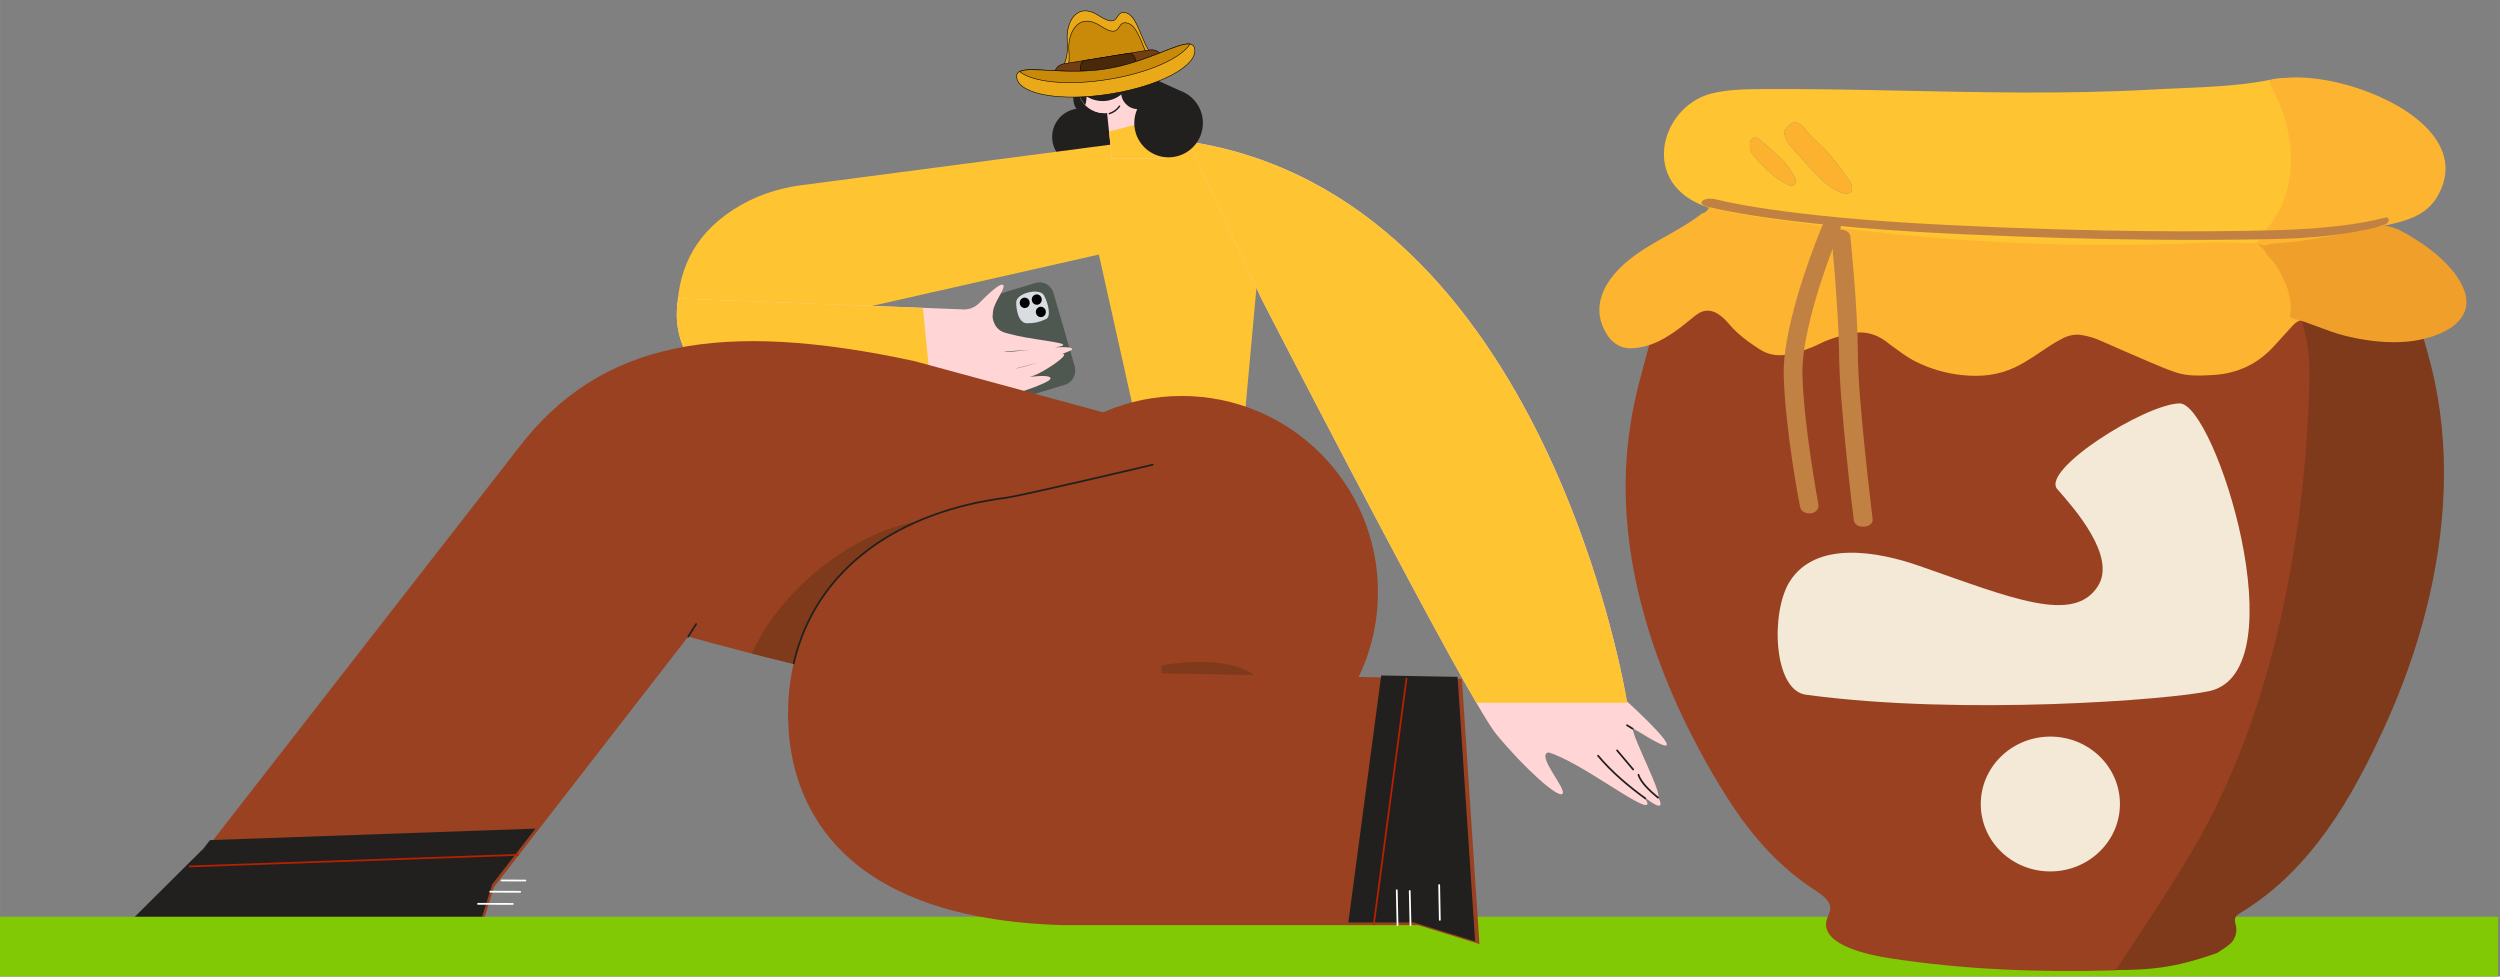 <?xml version="1.0" encoding="UTF-8" standalone="no"?>
<svg
   xmlns:dc="http://purl.org/dc/elements/1.1/"
   xmlns:cc="http://creativecommons.org/ns#"
   xmlns:rdf="http://www.w3.org/1999/02/22-rdf-syntax-ns#"
   xmlns:svg="http://www.w3.org/2000/svg"
   xmlns="http://www.w3.org/2000/svg"
   xmlns:sodipodi="http://sodipodi.sourceforge.net/DTD/sodipodi-0.dtd"
   xmlns:inkscape="http://www.inkscape.org/namespaces/inkscape"
   xml:space="preserve"
   width="512"
   height="200"
   version="1.1"
   style="clip-rule:evenodd;fill-rule:evenodd;image-rendering:optimizeQuality;shape-rendering:geometricPrecision;text-rendering:geometricPrecision"
   viewBox="0 0 5333.314 2083.349"
   id="svg3197"
   sodipodi:docname="contact.svg"
   inkscape:version="1.0 (4035a4f, 2020-05-01)"><rect x="0" y="0" width="5333.314" height="2083.349" fill="#808080" stroke="none"/><sodipodi:namedview
   inkscape:document-rotation="0"
   pagecolor="#ffffff"
   bordercolor="#666666"
   borderopacity="1"
   objecttolerance="10"
   gridtolerance="10"
   guidetolerance="10"
   inkscape:pageopacity="0"
   inkscape:pageshadow="2"
   inkscape:window-width="1366"
   inkscape:window-height="723"
   id="namedview3199"
   showgrid="false"
   units="px"
   inkscape:zoom="1.4994589"
   inkscape:cx="216.63279"
   inkscape:cy="99.357579"
   inkscape:window-x="0"
   inkscape:window-y="23"
   inkscape:window-maximized="0"
   inkscape:current-layer="Layer_x0020_1" />
 <defs
   id="defs3055">
  <style
   type="text/css"
   id="style3053">
   <![CDATA[
    .str2 {stroke:#221F1F;stroke-width:69.445;stroke-linecap:round}
    .str0 {stroke:#B82000;stroke-width:69.445}
    .str1 {stroke:white;stroke-width:69.445;stroke-linecap:round}
    .fil7 {fill:none;fill-rule:nonzero}
    .fil4 {fill:#221F1F;fill-rule:nonzero}
    .fil1 {fill:#260E0E;fill-rule:nonzero}
    .fil9 {fill:#338247;fill-rule:nonzero}
    .fil0 {fill:#4EAB5F;fill-rule:nonzero}
    .fil3 {fill:#B82000;fill-rule:nonzero}
    .fil5 {fill:#D8D9D8;fill-rule:nonzero}
    .fil2 {fill:#D9DDE2;fill-rule:nonzero}
    .fil8 {fill:#F2EBEA;fill-rule:nonzero}
    .fil6 {fill:white;fill-rule:nonzero}
   ]]>
  </style>
 </defs>
 <g
   id="Layer_x0020_1">
  
  
  
  
  
  
  
  
  
  
  
  
  
  
  
  
  
  
  
  
  
  
  
  
  
  
  
  
  
  
  
  
  
  
  
  
  
  
  
  
  
  
  
  
  
  
  
  
  
  
  
  
  
  
  
  
  
  
  
  
  
  
  
  
  
  
  
  
  
 <path
   class="fil1"
   d="m 2190.343,845.502 81.458,-24.711 c 16.396,-5 25.699,-22.85 20.815,-39.828 l -45.002,-155.531 c -4.942,-17.036 -22.21,-26.804 -38.665,-21.803 l -81.457,24.71 c -16.396,5 -25.699,22.85 -20.757,39.828 l 45.002,155.531 c 4.942,17.036 22.21,26.804 38.665,21.803 z"
   id="path17"
   style="clip-rule:evenodd;fill:#4e5850;fill-opacity:1;fill-rule:nonzero;stroke-width:0.058;image-rendering:optimizeQuality;shape-rendering:geometricPrecision;text-rendering:geometricPrecision" /><path
   class="fil4"
   d="m 2366.049,292.16 c 0,33.548 -27.21,60.759 -60.759,60.759 -33.548,0 -60.759,-27.211 -60.759,-60.759 0,-33.548 27.21,-60.759 60.759,-60.759 33.548,0 60.759,27.211 60.759,60.759 z"
   id="path23"
   style="clip-rule:evenodd;fill:#221f1f;fill-rule:nonzero;stroke-width:0.058;image-rendering:optimizeQuality;shape-rendering:geometricPrecision;text-rendering:geometricPrecision" /><path
   class="fil4"
   d="m 2439.251,292.16 c 0,33.548 -27.211,60.759 -60.759,60.759 -33.548,0 -60.759,-27.211 -60.759,-60.759 0,-33.548 27.211,-60.759 60.759,-60.759 33.548,0 60.759,27.211 60.759,60.759 z"
   id="path25"
   style="clip-rule:evenodd;fill:#221f1f;fill-rule:nonzero;stroke-width:0.058;image-rendering:optimizeQuality;shape-rendering:geometricPrecision;text-rendering:geometricPrecision" /><path
   class="fil5"
   d="m 2414.191,527.172 -612.007,138.612 -357.983,8.663 v 0 c 0,-90.935 31.688,-170.125 120.471,-227.395 43.2,-27.85 92.388,-45.06 143.379,-51.747 l 688.813,-90.411 z"
   id="path27"
   style="clip-rule:evenodd;fill:#ffc431;fill-opacity:1;fill-rule:nonzero;stroke-width:0.058;image-rendering:optimizeQuality;shape-rendering:geometricPrecision;text-rendering:geometricPrecision" /><path
   class="fil6"
   d="m 2268.079,755.032 c -0.523,-0.058 -1.802,0.174 -3.663,0.756 -8.721,2.442 -30.641,10.582 -51.921,17.734 -19.594,6.628 -38.665,12.442 -46.049,12.268 10.117,-1.686 27.56,-6.512 46.049,-12.268 18.199,-5.698 37.502,-12.326 51.921,-17.734 13.663,-5.117 22.966,-9.186 22.966,-10.466 0,-5.058 -15.989,-5.524 -37.444,-4.128 -15.698,0.989 -34.362,3.023 -51.747,4.942 -27.152,3.023 -51.282,5.814 -56.689,4.361 9.128,-1.221 32.502,-2.617 56.689,-4.361 18.838,-1.395 38.141,-3.023 51.747,-4.942 10.524,-1.512 17.617,-3.256 18.257,-5.233 0.233,-0.698 -0.465,-1.337 -1.919,-2.035 -11.687,-5.407 -73.085,-10.698 -111.343,-21.28 -11.338,-3.14 -30.176,-4.768 -36.804,-31.978 -0.872,-3.489 -0.756,-7.442 -0.058,-11.57 -0.523,-21.455 25.873,-50.875 22.734,-59.829 -0.174,-0.523 -0.465,-0.93 -0.814,-1.279 -5.756,-5.756 -33.141,20.35 -50.933,38.49 -10.059,10.291 -24.362,15.175 -38.607,13.373 l -603.344,-22.966 c -21.106,108.668 60.584,210.243 171.287,212.859 0,0 404.148,35.467 512.932,0.814 0,0 109.715,-31.746 109.715,-43.316 0,-7.21 -25.815,-5.407 -45.235,-3.082 22.21,-3.721 86.807,-47.037 72.271,-49.072 z M 1447.109,636.886 Z"
   id="path31"
   style="clip-rule:evenodd;fill:#ffd5d5;fill-rule:nonzero;stroke-width:0.058;image-rendering:optimizeQuality;shape-rendering:geometricPrecision;text-rendering:geometricPrecision" /><path
   class="fil5"
   d="m 1968.762,656.771 20.757,208.615 c -158.322,3.023 -371.123,-15.64 -371.123,-15.64 -110.703,-2.616 -192.393,-104.191 -171.287,-212.859 v 0 z"
   id="path33"
   style="clip-rule:evenodd;fill:#ffc431;fill-opacity:1;fill-rule:nonzero;stroke-width:0.058;image-rendering:optimizeQuality;shape-rendering:geometricPrecision;text-rendering:geometricPrecision" /><path
   class="fil5"
   d="M 2651.122,934.227 H 2431.576 L 2320.64,437.051 c -14.536,-65.061 29.827,-129.134 96.051,-137.216 3.779,-0.465 7.326,-0.698 10.582,-0.698 l 62.096,-2.907 c 94.888,0 163.089,65.352 188.381,151.868 9.128,31.222 11.977,63.957 9.012,96.342 l -35.583,389.787 z"
   id="path37"
   style="clip-rule:evenodd;fill:#ffc431;fill-opacity:1;fill-rule:nonzero;stroke-width:0.058;image-rendering:optimizeQuality;shape-rendering:geometricPrecision;text-rendering:geometricPrecision" /><path
   class="fil6"
   d="m 2939.624,1263.313 c 0,231.174 -187.451,418.625 -418.625,418.625 -231.174,0 -418.625,-187.393 -418.625,-418.625 0,-231.174 187.393,-418.567 418.625,-418.567 231.174,0 418.625,187.393 418.625,418.567 z"
   id="path39"
   style="clip-rule:evenodd;fill:#9a4121;fill-opacity:1;fill-rule:nonzero;stroke-width:0.058;image-rendering:optimizeQuality;shape-rendering:geometricPrecision;text-rendering:geometricPrecision" /><path
   class="fil4"
   d="m 2699.205,1471.346 c 20.524,64.538 -83.318,155.298 -232.046,202.684 -3.314,1.046 -6.57,2.035 -9.884,3.023 -99.017,-15.117 -186.579,-64.945 -249.954,-136.693 41.862,-38.607 107.447,-75.353 185.358,-100.179 148.728,-47.386 285.944,-33.49 306.527,31.106 z"
   id="path41"
   style="clip-rule:evenodd;fill:#7e3a1a;fill-opacity:1;fill-rule:nonzero;stroke-width:0.058;image-rendering:optimizeQuality;shape-rendering:geometricPrecision;text-rendering:geometricPrecision" /><path
   class="fil6"
   d="M 2607.631,948.646 1951.203,770.498 c -411.183,-88.783 -671.428,-45.526 -848.472,189.312 l -668.812,858.996 -0.698,-0.058 -143.902,142.972 742.362,2.151 22.385,-71.806 414.032,-533.922 c 324.202,89.888 721.373,169.311 890.858,217.336 l 248.617,-626.833 z"
   id="path43"
   style="clip-rule:evenodd;fill:#9a4121;fill-opacity:1;fill-rule:nonzero;stroke-width:0.058;image-rendering:optimizeQuality;shape-rendering:geometricPrecision;text-rendering:geometricPrecision" /><path
   class="fil4"
   d="m 2122.607,1155.168 c -70.817,-83.376 -243.442,-53.026 -385.6,67.736 -61.398,52.154 -107.04,112.68 -133.379,171.287 142.565,36.513 290.77,70.643 422.288,100.819 118.145,-116.924 161.869,-263.152 96.749,-339.842 z"
   id="path45"
   style="clip-rule:evenodd;fill:#7e3a1a;fill-opacity:1;fill-rule:nonzero;stroke-width:0.058;image-rendering:optimizeQuality;shape-rendering:geometricPrecision;text-rendering:geometricPrecision" /><polygon
   class="fil4"
   points="15519,38908 17994,36449 18006,36450 18293,36081 30263,35659 28673,37710 28288,38945 "
   id="polygon47"
   transform="matrix(0.058,0,0,0.058,-612.994,-300.485)"
   style="clip-rule:evenodd;fill:#221f1f;fill-rule:nonzero;image-rendering:optimizeQuality;shape-rendering:geometricPrecision;text-rendering:geometricPrecision" /><line
   class="fil7 str0"
   x1="403.395"
   y1="1848.399"
   x2="1107.209"
   y2="1823.573"
   id="line49"
   style="clip-rule:evenodd;fill:none;fill-rule:nonzero;stroke:#b82000;stroke-width:3.777;image-rendering:optimizeQuality;shape-rendering:geometricPrecision;text-rendering:geometricPrecision" /><line
   class="fil7 str1"
   x1="1070.019"
   y1="1878.343"
   x2="1120.777"
   y2="1878.518"
   id="line51"
   style="clip-rule:evenodd;fill:none;fill-rule:nonzero;stroke:#ffffff;stroke-width:3.777;stroke-linecap:round;image-rendering:optimizeQuality;shape-rendering:geometricPrecision;text-rendering:geometricPrecision" /><line
   class="fil7 str1"
   x1="1045.832"
   y1="1902.298"
   x2="1109.672"
   y2="1902.531"
   id="line53"
   style="clip-rule:evenodd;fill:none;fill-rule:nonzero;stroke:#ffffff;stroke-width:3.777;stroke-linecap:round;image-rendering:optimizeQuality;shape-rendering:geometricPrecision;text-rendering:geometricPrecision" /><line
   class="fil7 str1"
   x1="1019.842"
   y1="1928.171"
   x2="1093.974"
   y2="1928.404"
   id="line55"
   style="clip-rule:evenodd;fill:none;fill-rule:nonzero;stroke:#ffffff;stroke-width:3.777;stroke-linecap:round;image-rendering:optimizeQuality;shape-rendering:geometricPrecision;text-rendering:geometricPrecision" /><path
   class="fil6"
   d="m 2535.476,301.986 c 764.805,116.227 935.104,1194.07 935.104,1194.07 0,0 90.935,82.446 85.12,93.435 -4.651,8.896 -72.91,-38.607 -72.503,-34.769 2.442,25.059 63.433,137.798 53.84,146.926 -11.512,10.989 -92.156,-125.762 -92.156,-125.762 0,0 110.761,131.344 96.342,142.333 -14.419,10.989 -151.228,-124.018 -151.228,-124.018 0,0 132.856,107.273 124.192,121.925 -8.663,14.652 -144.716,-91.923 -210.824,-110.936 -27.211,5.407 38.781,77.155 30.118,88.144 -8.663,10.989 -80.992,-54.014 -141.17,-126.692 C 3131.32,1493.033 2691.356,637.875 2691.356,637.875 Z"
   id="path57"
   style="clip-rule:evenodd;fill:#ffd5d5;fill-rule:nonzero;stroke-width:0.058;image-rendering:optimizeQuality;shape-rendering:geometricPrecision;text-rendering:geometricPrecision" /><path
   class="fil5"
   d="M 3473.894,1499.138 H 3149.46 C 3021.547,1279.767 2691.356,637.933 2691.356,637.933 L 2535.476,302.045 c 764.805,116.227 935.104,1194.07 935.104,1194.07 0,0 1.221,1.105 3.372,3.082 z"
   id="path59"
   style="clip-rule:evenodd;fill:#ffc431;fill-opacity:1;fill-rule:nonzero;stroke-width:0.058;image-rendering:optimizeQuality;shape-rendering:geometricPrecision;text-rendering:geometricPrecision" /><path
   class="fil4"
   d="m 2370.642,210.063 c 0,22.385 -18.14,40.467 -40.467,40.467 -22.385,0 -40.525,-18.14 -40.525,-40.467 0,-22.385 18.14,-40.467 40.525,-40.467 22.385,0 40.467,18.14 40.467,40.467 z"
   id="path61"
   style="clip-rule:evenodd;fill:#221f1f;fill-rule:nonzero;stroke-width:0.058;image-rendering:optimizeQuality;shape-rendering:geometricPrecision;text-rendering:geometricPrecision" /><line
   class="fil7 str2"
   x1="1468.099"
   y1="1358.143"
   x2="1485.077"
   y2="1331.397"
   id="line67"
   style="clip-rule:evenodd;fill:none;fill-rule:nonzero;stroke:#221f1f;stroke-width:3.777;stroke-linecap:round;image-rendering:optimizeQuality;shape-rendering:geometricPrecision;text-rendering:geometricPrecision" /><path
   class="fil7 str2"
   d="m 3510.059,1703.392 c -37.037,-27.036 -71.748,-56.34 -100.877,-91.109"
   id="path71"
   style="clip-rule:evenodd;fill:none;fill-rule:nonzero;stroke:#221f1f;stroke-width:3.777;stroke-linecap:round;image-rendering:optimizeQuality;shape-rendering:geometricPrecision;text-rendering:geometricPrecision" /><path
   class="fil7 str2"
   d="m 3536.979,1701.648 c -19.943,-16.629 -36.572,-33.025 -41.63,-48.723"
   id="path73"
   style="clip-rule:evenodd;fill:none;fill-rule:nonzero;stroke:#221f1f;stroke-width:3.777;stroke-linecap:round;image-rendering:optimizeQuality;shape-rendering:geometricPrecision;text-rendering:geometricPrecision" /><line
   class="fil7 str2"
   x1="3449.825"
   y1="1600.888"
   x2="3484.012"
   y2="1641.529"
   id="line75"
   style="clip-rule:evenodd;fill:none;fill-rule:nonzero;stroke:#221f1f;stroke-width:3.777;stroke-linecap:round;image-rendering:optimizeQuality;shape-rendering:geometricPrecision;text-rendering:geometricPrecision" /><line
   class="fil7 str2"
   x1="3483.14"
   y1="1554.722"
   x2="3470.988"
   y2="1547.222"
   id="line77"
   style="clip-rule:evenodd;fill:none;fill-rule:nonzero;stroke:#221f1f;stroke-width:3.777;stroke-linecap:round;image-rendering:optimizeQuality;shape-rendering:geometricPrecision;text-rendering:geometricPrecision" /><polygon
   class="fil6"
   points="52016,8426 51271,9171 51464,11008 53446,11008 "
   id="polygon79"
   style="clip-rule:evenodd;fill:#ffd5d5;fill-rule:nonzero;image-rendering:optimizeQuality;shape-rendering:geometricPrecision;text-rendering:geometricPrecision"
   transform="matrix(0.058,0,0,0.058,-612.994,-300.485)" /><polygon
   class="fil5"
   points="51464,11008 51360,10020 52705,9670 53446,11008 "
   id="polygon81"
   style="clip-rule:evenodd;fill:#ffc431;fill-opacity:1;fill-rule:nonzero;image-rendering:optimizeQuality;shape-rendering:geometricPrecision;text-rendering:geometricPrecision"
   transform="matrix(0.058,0,0,0.058,-612.994,-300.485)" /><path
   class="fil8"
   d="m 2414.191,183.667 c 0,31.862 -25.873,57.735 -57.736,57.735 -31.862,0 -57.735,-25.873 -57.735,-57.735 0,-31.862 25.873,-57.735 57.735,-57.735 31.862,0 57.735,25.873 57.736,57.735 z"
   id="path83"
   style="clip-rule:evenodd;fill:#f2ebea;fill-rule:nonzero;stroke-width:0.058;image-rendering:optimizeQuality;shape-rendering:geometricPrecision;text-rendering:geometricPrecision" /><path
   class="fil6"
   d="m 2414.191,183.667 c 0,31.862 -25.873,57.735 -57.736,57.735 -31.862,0 -57.735,-25.873 -57.735,-57.735 0,-31.862 25.873,-57.735 57.735,-57.735 31.862,0 57.735,25.873 57.736,57.735 z"
   id="path85"
   style="clip-rule:evenodd;fill:#ffd5d5;fill-rule:nonzero;stroke-width:0.058;image-rendering:optimizeQuality;shape-rendering:geometricPrecision;text-rendering:geometricPrecision" /><path
   class="fil4"
   d="m 2412.796,170.875 c -8.024,25.932 -32.153,44.77 -60.701,44.77 -22.327,0 -41.921,-11.512 -53.258,-28.897 -0.058,-0.988 -0.058,-2.035 -0.058,-3.082 0,-31.862 25.873,-57.735 57.735,-57.735 27.501,0 50.526,19.245 56.282,44.944 z"
   id="path87"
   style="clip-rule:evenodd;fill:#221f1f;fill-rule:nonzero;stroke-width:0.058;image-rendering:optimizeQuality;shape-rendering:geometricPrecision;text-rendering:geometricPrecision" /><path
   class="fil4"
   d="m 2318.023,205.47 c 0,6.454 -0.988,12.733 -2.791,18.606 -10.233,-10.408 -16.512,-24.711 -16.512,-40.409 0,-7.035 1.279,-13.78 3.547,-20.001 9.768,11.163 15.757,25.815 15.757,41.862 z"
   id="path89"
   style="clip-rule:evenodd;fill:#221f1f;fill-rule:nonzero;stroke-width:0.058;image-rendering:optimizeQuality;shape-rendering:geometricPrecision;text-rendering:geometricPrecision" /><path
   class="fil7 str2"
   d="m 2388.26,226.576 c -5.175,7.5 -12.849,13.14 -21.745,15.815"
   id="path91"
   style="clip-rule:evenodd;fill:none;fill-rule:nonzero;stroke:#221f1f;stroke-width:3.175;stroke-linecap:round;image-rendering:optimizeQuality;shape-rendering:geometricPrecision;text-rendering:geometricPrecision" /><path
   class="fil4"
   d="m 2519.138,194.132 -136.751,-61.456 10.931,33.199 c 0,0 -1.57,21.629 -1.57,31.164 0,19.303 15.233,34.944 34.304,35.758 -4.012,9.07 -6.279,19.129 -6.279,29.653 0,40.409 32.792,73.201 73.201,73.201 40.409,0 73.201,-32.792 73.201,-73.201 0,-31.222 -19.536,-57.852 -47.037,-68.375 z"
   id="path93"
   style="clip-rule:evenodd;fill:#221f1f;fill-rule:nonzero;stroke-width:0.058;image-rendering:optimizeQuality;shape-rendering:geometricPrecision;text-rendering:geometricPrecision" /><polygon
   style="clip-rule:evenodd;fill:#80c904;fill-opacity:1;fill-rule:nonzero;image-rendering:optimizeQuality;shape-rendering:geometricPrecision;text-rendering:geometricPrecision"
   class="fil0"
   points="83333,41667 83333,38903 0,38903 0,41667 "
   id="polygon111"
   transform="matrix(0.064,0,0,0.049,-3.987,49.416)" /><path
   class="fil6"
   d="m 3156.146,2013.931 -37.502,-565.609 -640.264,-11.745 -17.966,-444.557 -275.188,65.875 c -284.898,23.141 -504.269,183.09 -504.269,468.918 l 1.802,36.804 c 12.617,154.426 108.727,396.24 584.273,409.962 h 758.293 l 130.82,40.409 z"
   id="path139"
   style="clip-rule:evenodd;fill:#9a4121;fill-opacity:1;fill-rule:nonzero;stroke-width:0.058;image-rendering:optimizeQuality;shape-rendering:geometricPrecision;text-rendering:geometricPrecision" /><polygon
   class="fil4"
   points="61372,30026 64180,30077 64826,39806 62576,39111 60163,39111 "
   id="polygon141"
   style="clip-rule:evenodd;fill:#221f1f;fill-opacity:1;fill-rule:nonzero;image-rendering:optimizeQuality;shape-rendering:geometricPrecision;text-rendering:geometricPrecision"
   transform="matrix(0.058,0,0,0.058,-612.994,-300.485)" /><line
   class="fil7 str0"
   x1="2930.555"
   y1="1973.522"
   x2="3000.733"
   y2="1446.112"
   id="line143"
   style="clip-rule:evenodd;fill:none;fill-rule:nonzero;stroke:#b82000;stroke-width:3.777;image-rendering:optimizeQuality;shape-rendering:geometricPrecision;text-rendering:geometricPrecision" /><line
   class="fil7 str1"
   x1="2981.372"
   y1="1973.522"
   x2="2979.743"
   y2="1899.216"
   id="line145"
   style="clip-rule:evenodd;fill:none;fill-rule:nonzero;stroke:#ffffff;stroke-width:3.777;stroke-linecap:round;image-rendering:optimizeQuality;shape-rendering:geometricPrecision;text-rendering:geometricPrecision" /><line
   class="fil7 str1"
   x1="3009.047"
   y1="1973.522"
   x2="3007.42"
   y2="1900.844"
   id="line147"
   style="clip-rule:evenodd;fill:none;fill-rule:nonzero;stroke:#ffffff;stroke-width:3.777;stroke-linecap:round;image-rendering:optimizeQuality;shape-rendering:geometricPrecision;text-rendering:geometricPrecision" /><line
   class="fil7 str1"
   x1="3071.613"
   y1="1962.388"
   x2="3070.243"
   y2="1888.14"
   id="line149"
   style="clip-rule:evenodd;fill:none;fill-rule:nonzero;stroke:#ffffff;stroke-width:3.777;stroke-linecap:round;image-rendering:optimizeQuality;shape-rendering:geometricPrecision;text-rendering:geometricPrecision" /><path
   class="fil7 str2"
   d="m 1693.226,1415.064 c 47.153,-204.138 225.709,-323.853 452.406,-353.099 34.827,-4.477 313.562,-70.585 313.562,-70.585"
   id="path151"
   style="clip-rule:evenodd;fill:none;fill-rule:nonzero;stroke:#221f1f;stroke-width:3.777;stroke-linecap:round;image-rendering:optimizeQuality;shape-rendering:geometricPrecision;text-rendering:geometricPrecision" /><path
   style="clip-rule:evenodd;fill:#d9dde2;fill-opacity:1;fill-rule:evenodd;stroke:none;stroke-width:11.694;stroke-linecap:butt;stroke-linejoin:miter;stroke-miterlimit:4;stroke-dasharray:none;stroke-opacity:1;image-rendering:optimizeQuality;shape-rendering:geometricPrecision;text-rendering:geometricPrecision"
   d="m 2167.955,644.743 c 0.604,-20.12 50.168,-31.001 58.971,-14.867 9.494,17.402 16.122,45.722 4.409,50.89 -16.359,7.218 -22.792,8.302 -39.577,8.877 -19.911,0.683 -24.194,-31.839 -23.802,-44.901 z"
   id="path1629"
   sodipodi:nodetypes="sssss" /><path
   style="clip-rule:evenodd;fill:#000000;fill-rule:nonzero;stroke-width:0.068;image-rendering:optimizeQuality;shape-rendering:geometricPrecision;text-rendering:geometricPrecision"
   id="path19-9"
   d="m 2175.347,645.264 c -0.411,7.662 6.431,13.476 13.613,11.493 4.31,-1.231 7.525,-5.267 7.73,-9.919 0.411,-7.662 -6.43,-13.476 -13.613,-11.493 -4.31,1.231 -7.525,5.267 -7.799,9.919 z"
   class="fil2" /><path
   class="fil2"
   d="m 2201.105,638.339 c -0.411,7.662 6.43,13.476 13.613,11.493 4.31,-1.232 7.525,-5.268 7.73,-9.919 0.41,-7.662 -6.431,-13.476 -13.614,-11.493 -4.31,1.231 -7.525,5.267 -7.798,9.919 z"
   id="path19-9-0"
   style="clip-rule:evenodd;fill:#000000;fill-rule:nonzero;stroke-width:0.068;image-rendering:optimizeQuality;shape-rendering:geometricPrecision;text-rendering:geometricPrecision" /><path
   style="clip-rule:evenodd;fill:#000000;fill-rule:nonzero;stroke-width:0.068;image-rendering:optimizeQuality;shape-rendering:geometricPrecision;text-rendering:geometricPrecision"
   id="path19-9-0-3"
   d="m 2209.788,664.709 c -0.411,7.662 6.43,13.476 13.613,11.493 4.31,-1.231 7.525,-5.267 7.73,-9.919 0.411,-7.662 -6.431,-13.476 -13.613,-11.493 -4.31,1.231 -7.525,5.267 -7.798,9.919 z"
   class="fil2" /><g
   transform="matrix(5.86,-0.946,0.946,5.86,4686.68,-1181.769)"
   id="g2435"
   style="clip-rule:evenodd;fill-rule:evenodd;image-rendering:optimizeQuality;shape-rendering:geometricPrecision;text-rendering:geometricPrecision"><title
     id="title2379">Layer 1</title><!-- Created with Method Draw - http://github.com/duopixel/Method-Draw/ --><!-- Created with Method Draw - http://github.com/duopixel/Method-Draw/ --><g
     id="svg_139"
     stroke="null"><path
       d="m -440.899,156.743 c 0,0 5.185,0.088 6.059,-10.67 0.492,-5.999 5.401,-13.437 12.647,-6.85 7.243,6.588 5.533,-1.712 10.01,0.659 4.481,2.372 3.427,15.281 8.17,17.256 4.743,1.977 -22,4.743 -22,4.743 l -13.307,-4.479 z"
       fill="#eaa918"
       id="svg_114"
       stroke="null"
       style="stroke-width:0.197" /><path
       d="m -412.183,143.636 c -4.477,-2.37 -2.766,5.929 -10.01,-0.659 -7.245,-6.588 -12.154,0.85 -12.647,6.85 -0.34,4.183 -1.333,6.721 -2.418,8.267 l 11.245,3.784 c 0,0 13.993,-1.448 19.938,-2.997 -2.48,-4.278 -2.436,-13.301 -6.109,-15.246 z"
       fill="#c98909"
       id="svg_115"
       stroke="null"
       style="stroke-width:0.197" /><path
       d="m -401.994,158.365 c 0,2.256 -1.826,4.085 -4.087,4.085 h -31.348 c -2.256,0 -4.085,-1.828 -4.085,-4.085 v 0 c 0,-2.254 1.828,-4.082 4.085,-4.082 h 31.348 c 2.261,0 4.087,1.828 4.087,4.082 z"
       fill="#723e14"
       id="svg_116"
       stroke="null"
       style="stroke-width:0.197" /><path
       d="m -411.543,158.365 c 0,2.256 -0.948,4.085 -2.112,4.085 h -16.196 c -1.167,0 -2.111,-1.828 -2.111,-4.085 v 0 c 0,-2.254 0.944,-4.082 2.111,-4.082 h 16.195 c 1.165,0 2.113,1.828 2.113,4.082 z"
       fill="#49290a"
       id="svg_117"
       stroke="null"
       style="stroke-width:0.197" /><path
       d="m -390.109,156.562 c 0,6.118 -14.505,11.073 -32.401,11.073 -17.9,0 -32.405,-4.955 -32.405,-11.073 0,-6.116 14.505,1.956 32.405,1.956 17.896,0 32.401,-8.072 32.401,-1.956 z"
       fill="#eaa918"
       id="svg_118"
       stroke="null"
       style="stroke-width:0.197" /><path
       d="m -422.509,158.519 c -14.631,0 -26.982,-5.383 -31.01,-4.015 4.029,4.553 16.379,7.864 31.01,7.864 14.627,0 26.98,-3.31 31.01,-7.864 -4.03,-1.368 -16.383,4.015 -31.01,4.015 z"
       fill="#c98909"
       id="svg_119"
       stroke="null"
       style="stroke-width:0.197" /><g
       id="svg_124"
       transform="matrix(0.661,0,0,0.661,-987.658,-1224.898)"
       stroke="null" /><g
       id="svg_125"
       transform="matrix(0.661,0,0,0.661,-987.658,-1224.898)"
       stroke="null" /><g
       id="svg_126"
       transform="matrix(0.661,0,0,0.661,-987.658,-1224.898)"
       stroke="null" /><g
       id="svg_127"
       transform="matrix(0.661,0,0,0.661,-987.658,-1224.898)"
       stroke="null" /><g
       id="svg_128"
       transform="matrix(0.661,0,0,0.661,-987.658,-1224.898)"
       stroke="null" /><g
       id="svg_129"
       transform="matrix(0.661,0,0,0.661,-987.658,-1224.898)"
       stroke="null" /><g
       id="svg_130"
       transform="matrix(0.661,0,0,0.661,-987.658,-1224.898)"
       stroke="null" /><g
       id="svg_131"
       transform="matrix(0.661,0,0,0.661,-987.658,-1224.898)"
       stroke="null" /><g
       id="svg_132"
       transform="matrix(0.661,0,0,0.661,-987.658,-1224.898)"
       stroke="null" /><g
       id="svg_133"
       transform="matrix(0.661,0,0,0.661,-987.658,-1224.898)"
       stroke="null" /><g
       id="svg_134"
       transform="matrix(0.661,0,0,0.661,-987.658,-1224.898)"
       stroke="null" /><g
       id="svg_135"
       transform="matrix(0.661,0,0,0.661,-987.658,-1224.898)"
       stroke="null" /><g
       id="svg_136"
       transform="matrix(0.661,0,0,0.661,-987.658,-1224.898)"
       stroke="null" /><g
       id="svg_137"
       transform="matrix(0.661,0,0,0.661,-987.658,-1224.898)"
       stroke="null" /><g
       id="svg_138"
       transform="matrix(0.661,0,0,0.661,-987.658,-1224.898)"
       stroke="null" /></g></g><g
   id="g3779"
   style="clip-rule:evenodd;fill-rule:evenodd;image-rendering:optimizeQuality;shape-rendering:geometricPrecision;text-rendering:geometricPrecision"
   transform="matrix(1.647,0,0,1.647,5155.114,479.056)"><g
     style="clip-rule:evenodd;fill-rule:evenodd;image-rendering:optimizeQuality;shape-rendering:geometricPrecision;text-rendering:geometricPrecision"
     id="kuze-7"
     transform="matrix(1.271,-0.018,0.015,1.038,-15396.079,-12517.392)"><path
       fill="#9a4121"
       d="m 11179.01,12429.446 c 2.416,-10.763 6.095,-26.751 9.85,-40.167 3.755,-13.415 30.525,-80.559 33.247,-81.031 192.243,86.25 597.736,42.934 617.677,38.986 1.228,0.446 2.211,1.286 3.032,2.306 0.821,1.021 1.481,2.222 2.064,3.391 8.814,17.678 13.464,38.637 16.198,60.041 2.734,21.404 3.552,43.251 4.701,62.705 1.921,32.54 0.979,64.948 -1.518,97.268 -2.497,32.32 -6.55,64.552 -10.85,96.738 -12.141,90.879 -34.418,180.073 -65.867,265.925 -31.449,85.852 -72.07,168.362 -120.902,245.872 -0.946,1.502 -1.919,3.03 -3.032,4.416 -1.114,1.385 -2.369,2.628 -3.88,3.559 -1.753,1.08 -3.715,1.658 -5.753,1.975 -2.038,0.317 -4.152,0.373 -6.211,0.408 -37.937,0.65 -75.927,-0.277 -113.733,-3.284 -37.806,-3.007 -75.428,-8.091 -112.629,-15.758 -10.594,-2.194 -28.119,-6.526 -42.256,-14.147 -14.137,-7.621 -24.885,-18.532 -21.923,-33.883 0.473,-2.452 1.386,-4.806 2.224,-7.17 0.838,-2.364 1.601,-4.738 1.775,-7.229 0.362,-5.187 -1.765,-9.774 -4.986,-13.892 -3.22,-4.118 -7.534,-7.767 -11.543,-11.078 -21.622,-17.856 -39.564,-38.726 -55.07,-61.394 -15.506,-22.668 -28.576,-47.133 -40.456,-72.179 -30.668,-64.654 -55.964,-134.231 -71.891,-205.624 -15.927,-71.393 -22.482,-144.602 -15.669,-216.52 1.417,-14.956 3.364,-29.862 5.838,-44.68 2.474,-14.818 5.474,-29.548 8.997,-44.152 0.206,-0.855 0.536,-2.321 0.97,-4.265 0.434,-1.944 0.974,-4.368 1.596,-7.137 z"
       id="kuz1-4" /><path
       fill="#7e3a1a"
       d="m 11824.485,12755.615 c 9.765,-49.741 17.279,-99.862 22.7,-150.247 5.42,-50.385 8.75,-101.033 10.151,-151.828 0.614,-22.298 -1.56,-44.664 -6.378,-66.443 -4.82,-21.779 -1.21,-19.906 -11.174,-39.863 40.816,-4.222 111.893,-16.225 111.893,-16.225 3.114,-0.258 13.407,39.463 18.758,61.769 5.352,22.306 10.148,45.847 11.046,50.527 9.657,50.326 12.936,101.609 11.053,152.771 -1.882,51.161 -8.926,102.2 -19.917,152.042 -5.574,25.276 -12.188,50.32 -19.766,75.069 -7.58,24.75 -16.123,49.205 -25.559,73.304 -15.884,40.567 -34.418,83.734 -58.183,123.366 -23.766,39.632 -52.763,75.727 -89.575,102.15 -0.99,0.711 -2.003,1.435 -2.909,2.251 -0.906,0.816 -1.707,1.726 -2.269,2.806 -1.006,1.931 -1.106,4.057 -0.886,6.24 0.221,2.182 0.763,4.421 1.042,6.582 0.753,5.82 -0.579,11.603 -3.268,16.818 -2.688,5.215 -12.162,11.897 -16.837,15.443 -36.578,14.992 -61.441,20.253 -103.144,19.32 29.16,-52.757 64.413,-114.573 88.752,-166.055 19.889,-42.942 36.456,-87.208 50.325,-132.329 13.867,-45.124 25.041,-91.101 34.145,-137.468 z"
       id="kuz2-5" /></g><g
     style="clip-rule:evenodd;fill-rule:evenodd;image-rendering:optimizeQuality;shape-rendering:geometricPrecision;text-rendering:geometricPrecision"
     id="dar-1"
     transform="matrix(1.344,-0.019,0.018,1.222,-16275.166,-14741.69)"><path
       id="dar1-7"
       d="m 11833.706,12326.112 c -0.01,-0.04 -0.02,-0.09 -0.03,-0.13 -0.01,-0.04 -0.02,-0.09 -0.03,-0.13 -2.347,-10.237 -6.068,-25.125 -12.336,-37.95 -6.268,-12.825 -15.084,-23.588 -27.619,-25.574 -4.928,-0.78 -10.416,-0.519 -15.922,-0.02 -5.506,0.502 -11.032,1.244 -16.037,1.425 -10.652,0.583 -21.344,0.871 -32.038,1.04 -10.695,0.169 -21.393,0.219 -32.058,0.328 -69.209,0.703 -138.87,-1.79 -208.101,-8.573 -69.231,-6.783 -138.032,-17.858 -205.52,-34.318 -3.18,-0.776 -6.35,-1.489 -9.545,-1.937 -3.195,-0.448 -6.415,-0.629 -9.695,-0.341 -1.014,1.408 -1.912,2.954 -3.039,4.228 -1.127,1.274 -2.484,2.276 -4.418,2.597 -0.555,0.441 -1.109,0.883 -1.664,1.324 -0.555,0.441 -1.109,0.883 -1.664,1.324 -12.158,9.673 -25.731,17.229 -39.063,25.341 -13.332,8.112 -26.423,16.781 -37.615,28.68 -9.262,9.847 -16.165,20.997 -19.006,32.854 -2.841,11.857 -1.619,24.422 5.367,37.099 1.747,3.169 3.943,6.147 6.54,8.607 2.597,2.46 5.595,4.401 8.945,5.495 1.877,0.613 3.82,0.948 5.783,1.087 1.963,0.139 3.948,0.08 5.908,-0.09 10.532,-0.933 20.262,-5.004 29.368,-10.627 9.105,-5.624 17.586,-12.801 25.619,-19.948 1.967,-1.75 4.008,-3.546 6.2,-4.987 2.192,-1.441 4.534,-2.527 7.102,-2.858 4.881,-0.629 9.322,1.357 13.22,4.404 3.897,3.047 7.25,7.155 9.955,10.771 3.948,5.277 8.418,9.924 13.19,14.209 4.772,4.285 9.848,8.209 15.006,12.04 4.377,3.25 9.003,5.272 13.84,6.193 4.838,0.92 9.887,0.738 15.112,-0.422 4.98,-1.105 9.874,-2.457 14.658,-4.141 4.784,-1.685 9.456,-3.702 13.991,-6.138 4.701,-2.525 9.563,-4.553 14.533,-6.253 4.97,-1.7 10.048,-3.073 15.181,-4.287 6.451,-1.526 12.541,-1.506 18.299,-0.05 5.758,1.461 11.184,4.363 16.307,8.599 0.566,0.468 1.102,0.978 1.638,1.485 0.537,0.507 1.075,1.012 1.647,1.471 4.148,3.327 8.173,6.811 12.329,10.12 4.156,3.309 8.442,6.442 13.112,9.068 6.935,3.899 14.046,7.096 21.38,9.58 7.335,2.484 14.893,4.254 22.723,5.3 9.013,1.204 17.843,1.412 26.482,0.258 8.639,-1.154 17.086,-3.67 25.333,-7.914 5.873,-3.022 11.406,-6.586 16.826,-10.331 5.421,-3.745 10.728,-7.672 16.15,-11.42 2.104,-1.455 4.242,-2.871 6.414,-4.224 2.172,-1.353 4.38,-2.644 6.624,-3.847 3.13,-1.678 6.314,-2.823 9.616,-3.326 3.302,-0.503 6.721,-0.363 10.32,0.53 2.487,0.616 4.927,1.274 7.32,2.064 2.393,0.79 4.736,1.712 7.032,2.858 8.486,4.235 16.966,8.482 25.456,12.709 8.489,4.227 16.988,8.434 25.51,12.588 3.93,1.915 7.871,3.829 11.85,5.645 3.979,1.815 7.995,3.532 12.073,5.053 5.558,2.073 11.266,2.963 17.032,3.276 5.766,0.312 11.59,0.05 17.38,-0.193 10.764,-0.445 20.804,-2.718 30.061,-6.861 9.257,-4.143 17.73,-10.157 25.361,-18.083 3.065,-3.183 5.94,-6.563 8.789,-9.97 2.849,-3.408 5.673,-6.843 8.637,-10.138 2.069,-2.301 3.926,-4.895 6.076,-7.126 2.15,-2.231 4.595,-4.102 7.84,-4.957 0.258,-0.33 0.517,-0.66 0.775,-0.99 0.258,-0.33 0.516,-0.661 0.774,-0.992 0,-3.519 0.07,-6.912 -0.06,-10.292 -0.129,-3.382 -0.455,-6.749 -1.228,-10.217 z"
       fill="#fcb431" /><path
       id="dar2-8"
       d="m 11262.734,12220.392 c -65.945,-25.376 -44.253,-105.699 3.415,-119.999 8.115,-2.262 16.447,-3.412 24.857,-3.978 8.41,-0.566 16.896,-0.549 25.32,-0.478 41.756,0.352 83.48,1.825 125.202,3.414 41.722,1.589 83.441,3.295 125.185,4.113 20.812,0.408 41.633,0.604 62.45,0.455 20.817,-0.149 41.631,-0.644 62.428,-1.615 18.797,-0.878 38.915,-1.142 58.913,-2.185 19.998,-1.043 39.875,-2.864 58.188,-6.857 3.181,-0.694 8.642,-1.364 13.933,-1.204 5.291,0.16 10.411,1.151 12.91,3.78 1.682,1.769 2.898,3.872 3.858,6.12 0.96,2.248 1.663,4.642 2.322,6.993 2.957,10.554 5.55,21.262 7.372,32.071 1.822,10.809 2.871,21.72 2.741,32.68 -0.171,14.42 -2.705,28.533 -7.545,41.79 -4.84,13.257 -11.985,25.657 -21.377,36.652 -9.254,10.834 -21.335,13.847 -34.244,14.272 -12.909,0.424 -26.646,-1.74 -39.214,-1.261 -12.109,0.462 -24.222,0.815 -36.337,1.053 -12.115,0.238 -24.232,0.359 -36.35,0.356 -24.291,0 -48.582,-0.486 -72.854,-1.439 -24.272,-0.953 -48.526,-2.378 -72.743,-4.275 -25.627,-2.007 -51.213,-4.541 -76.736,-7.6 -25.523,-3.059 -50.983,-6.644 -76.358,-10.752 -18.854,-3.052 -38.35,-5.839 -57.801,-9.233 -19.452,-3.394 -38.859,-7.394 -57.535,-12.873 z m 74.594,-79.73 c 0.31,5.418 2.283,9.959 4.942,14.132 2.658,4.173 6.002,7.979 9.05,11.924 2.74,3.545 5.552,7.035 8.389,10.506 2.837,3.47 5.7,6.92 8.542,10.386 2.994,3.65 6.206,7.058 9.713,10.119 3.507,3.061 7.308,5.775 11.48,8.037 1.939,1.051 3.928,1.9 5.918,2.122 1.989,0.221 3.979,-0.185 5.918,-1.643 0.854,-2.223 1.027,-4.297 0.715,-6.242 -0.312,-1.946 -1.11,-3.763 -2.198,-5.475 -2.982,-4.69 -5.907,-9.43 -8.922,-14.104 -3.015,-4.674 -6.121,-9.281 -9.464,-13.707 -2.912,-3.856 -6.124,-7.484 -9.412,-11.057 -3.287,-3.572 -6.65,-7.089 -9.864,-10.72 -0.71,-0.802 -1.35,-1.665 -1.972,-2.545 -0.622,-0.88 -1.224,-1.776 -1.859,-2.645 -3.977,-5.438 -7.233,-8.104 -10.49,-7.963 -3.255,0.14 -6.511,3.087 -10.486,8.875 z m 9.11,57.443 c 0.928,-1.187 1.416,-2.539 1.527,-3.922 0.111,-1.383 -0.155,-2.796 -0.735,-4.103 -0.944,-2.129 -2.009,-4.214 -3.153,-6.257 -1.144,-2.043 -2.366,-4.046 -3.624,-6.012 -0.965,-1.508 -2.012,-2.981 -3.128,-4.399 -1.116,-1.418 -2.301,-2.783 -3.542,-4.073 -3.384,-3.52 -6.784,-7.028 -10.223,-10.496 -3.439,-3.468 -6.918,-6.895 -10.461,-10.254 -1.473,-1.396 -3.388,-1.632 -5.03,-1.029 -1.642,0.603 -3.012,2.047 -3.394,4.01 -0.586,3.013 -0.549,5.876 0.14,8.579 0.689,2.703 2.029,5.248 4.048,7.624 1.281,1.508 2.485,3.083 3.694,4.651 1.21,1.569 2.426,3.132 3.731,4.617 3.231,3.673 6.549,7.262 10.129,10.552 3.58,3.291 7.422,6.284 11.7,8.765 1.208,0.701 2.432,1.537 3.782,1.998 1.352,0.461 2.828,0.547 4.539,-0.251 z"
       fill="#ffc431" /><path
       id="dar3-2"
       d="m 11800.944,12260.598 c 1.546,0.687 3.119,1.437 4.738,1.85 1.619,0.412 3.284,0.489 5.013,-0.17 2.375,-0.906 4.794,-1.22 7.23,-1.356 2.436,-0.136 4.886,-0.1 7.325,-0.294 4.125,-0.335 8.25,-0.718 12.366,-1.16 4.117,-0.443 8.226,-0.945 12.32,-1.52 6.137,-0.861 12.261,-1.805 18.382,-2.769 6.121,-0.965 12.239,-1.949 18.364,-2.892 9.053,-1.393 16.389,-2.775 23.508,-2.54 7.12,0.236 14.024,2.088 22.212,7.163 11.648,7.218 24.098,16.504 34.674,27.174 10.576,10.67 19.276,22.726 23.42,35.485 5.817,17.907 -1.37,31.186 -14.181,40.104 -12.81,8.919 -31.245,13.477 -47.925,13.945 -9.234,0.258 -18.471,-0.413 -27.591,-1.799 -9.119,-1.385 -18.12,-3.487 -26.883,-6.088 -8.469,-2.513 -16.495,-5.995 -24.527,-9.469 -8.033,-3.474 -16.071,-6.94 -24.562,-9.424 -0.292,-0.08 -0.588,-0.174 -0.867,-0.289 -0.279,-0.116 -0.54,-0.26 -0.759,-0.457 -0.45,-0.403 -0.644,-0.938 -0.704,-1.515 -0.06,-0.578 0.01,-1.198 0.09,-1.771 0.876,-6.216 0.68,-12.438 -0.324,-18.564 -1.004,-6.126 -2.815,-12.155 -5.168,-17.986 -1.031,-2.555 -2.125,-5.159 -3.306,-7.726 -1.181,-2.568 -2.45,-5.099 -3.832,-7.512 -1.465,-2.557 -3.393,-4.843 -5.286,-7.148 -1.893,-2.305 -3.748,-4.628 -5.069,-7.257 -0.288,-0.573 -0.547,-1.162 -0.831,-1.738 -0.284,-0.577 -0.591,-1.14 -0.976,-1.664 -0.641,-0.872 -1.476,-1.607 -2.294,-2.352 -0.817,-0.744 -1.618,-1.499 -2.19,-2.411 -1.089,-1.738 -0.784,-2.975 0.111,-3.978 0.895,-1.004 2.38,-1.774 3.654,-2.575 0.645,-0.217 1.29,-0.433 1.934,-0.65 0.645,-0.217 1.287,-0.43 1.932,-0.647 z"
       fill="#f0a02a" /><path
       id="dar4-5"
       d="m 11958.309,12148.97 c 8.297,10.225 13.893,21.508 15.498,33.594 1.605,12.085 -0.783,24.971 -8.454,38.402 -7.459,13.058 -18.628,19.624 -31.149,23.862 -12.521,4.239 -26.395,6.149 -39.263,9.899 -2.862,0.834 -5.817,1.343 -8.798,1.769 -2.98,0.425 -5.986,0.765 -8.949,1.262 -6.105,1.02 -12.202,2.087 -18.303,3.132 -6.101,1.044 -12.205,2.067 -18.323,3 -4.081,0.623 -8.176,1.167 -12.28,1.647 -4.103,0.479 -8.214,0.894 -12.326,1.256 -2.431,0.214 -4.875,0.171 -7.302,0.319 -2.427,0.148 -4.839,0.488 -7.206,1.469 -1.724,0.714 -3.383,0.632 -4.997,0.184 -1.613,-0.447 -3.181,-1.26 -4.722,-2.004 0.552,-0.961 1.078,-1.938 1.62,-2.906 0.542,-0.969 1.097,-1.926 1.708,-2.848 2.682,-4.048 5.526,-8.005 8.284,-12.008 2.758,-4.004 5.43,-8.054 7.768,-12.289 11.138,-20.171 15.275,-43.484 14.243,-66.806 -1.032,-23.322 -7.235,-46.652 -16.775,-66.857 -0.605,-1.282 -1.111,-2.611 -1.618,-4.032 -0.508,-1.421 -1.019,-2.934 -1.635,-4.585 2.255,-0.367 4.28,-0.696 6.189,-1.006 1.908,-0.31 3.702,-0.602 5.496,-0.894 19.216,-3.125 46.613,1.215 73.168,11.22 26.555,10.008 52.27,25.68 68.126,45.22 z"
       fill="#fcb431" /><path
       id="darlak1-4"
       d="m 11337.328,12140.662 c 3.975,-5.788 7.231,-8.735 10.487,-8.876 3.256,-0.141 6.513,2.525 10.49,7.963 0.635,0.868 1.238,1.765 1.859,2.645 0.622,0.88 1.262,1.743 1.972,2.545 3.214,3.631 6.577,7.148 9.864,10.72 3.287,3.572 6.499,7.201 9.412,11.057 3.343,4.426 6.448,9.034 9.464,13.707 3.016,4.673 5.94,9.414 8.922,14.104 1.088,1.711 1.885,3.529 2.198,5.475 0.312,1.946 0.139,4.019 -0.715,6.242 -1.939,1.458 -3.929,1.864 -5.918,1.643 -1.989,-0.221 -3.979,-1.07 -5.918,-2.122 -4.172,-2.263 -7.973,-4.977 -11.48,-8.037 -3.507,-3.061 -6.719,-6.469 -9.713,-10.119 -2.842,-3.465 -5.705,-6.916 -8.542,-10.386 -2.837,-3.47 -5.649,-6.96 -8.389,-10.506 -3.049,-3.945 -6.392,-7.751 -9.05,-11.924 -2.659,-4.172 -4.633,-8.714 -4.943,-14.131 z"
       fill="#fcb22e" /><path
       id="darlak2-5"
       d="m 11346.438,12198.105 c -1.712,0.798 -3.187,0.712 -4.537,0.251 -1.35,-0.461 -2.574,-1.297 -3.782,-1.998 -4.278,-2.482 -8.12,-5.474 -11.7,-8.765 -3.58,-3.291 -6.898,-6.879 -10.129,-10.552 -1.306,-1.485 -2.522,-3.048 -3.731,-4.617 -1.21,-1.569 -2.413,-3.144 -3.694,-4.651 -2.019,-2.376 -3.359,-4.921 -4.048,-7.624 -0.689,-2.703 -0.726,-5.566 -0.14,-8.579 0.382,-1.964 1.752,-3.407 3.394,-4.01 1.642,-0.603 3.557,-0.367 5.03,1.029 3.543,3.358 7.022,6.786 10.461,10.254 3.439,3.468 6.839,6.976 10.223,10.496 1.241,1.291 2.426,2.655 3.542,4.073 1.116,1.418 2.163,2.891 3.128,4.399 1.258,1.966 2.481,3.968 3.624,6.012 1.143,2.044 2.209,4.128 3.153,6.257 0.58,1.308 0.846,2.721 0.735,4.103 -0.111,1.382 -0.601,2.735 -1.529,3.922 z"
       fill="#fcb22e" /></g><path
     fill="#f4e8d7"
     d="m -465.216,342.73 c -21.669,-24.646 112.303,-109.683 158.21,-111.089 45.906,-1.407 155.617,346.896 38.764,372.67 -50.106,11.055 -319.4,32.239 -522.601,4.692 -42.467,-5.758 -46.002,-107.814 -20.632,-147.188 34.062,-52.878 113.709,-38.485 167.694,-19.63 120.576,42.112 199.832,75.535 231.203,26.111 24.468,-38.55 -30.968,-100.919 -52.638,-125.566 z"
     id="be-3"
     style="clip-rule:evenodd;fill-rule:evenodd;stroke-width:0.916;image-rendering:optimizeQuality;shape-rendering:geometricPrecision;text-rendering:geometricPrecision" /><ellipse
     fill="#f4e8d7"
     id="noq-0"
     cx="-485.023"
     cy="743.63"
     rx="90.141"
     ry="87.324"
     style="clip-rule:evenodd;fill-rule:evenodd;stroke-width:0.916;image-rendering:optimizeQuality;shape-rendering:geometricPrecision;text-rendering:geometricPrecision"
     transform="rotate(-0.829)" /><path
     class="fil62"
     d="m -583.297,12.701 c -8.472,-0.39 -16.096,-0.74 -24.568,-1.13 -224.469,-11.034 -308.351,-34.133 -311.709,-35.001 -6.715,-1.734 -8.255,-5.369 -4.758,-7.702 3.513,-2.689 11.168,-3.05 17.883,-1.316 1.679,0.433 83.897,22.744 299.91,33.033 194.818,9.67 335.758,9.024 419.891,6.834 91.773,-2.195 132.751,-13.128 144.226,-15.954 4.091,-0.683 4.249,-1.663 5.903,0.977 1.658,2.645 0.263,5.05 -3.5,7.271 -3.762,2.221 -48.559,16.848 -142.026,18.965 -81.576,1.951 -216.57,2.514 -401.253,-5.977 z"
     id="path16507-1"
     style="clip-rule:evenodd;fill:#c18142;fill-rule:nonzero;stroke-width:0.549;image-rendering:optimizeQuality;shape-rendering:geometricPrecision;text-rendering:geometricPrecision"
     sodipodi:nodetypes="scscscccszcs" /><path
     class="fil62"
     d="m -786.616,374.06 2.278,-0.033 c 6.066,-0.695 10.552,-5.62 9.714,-11.075 -0.018,-1.215 -18.925,-100.564 -20.669,-168.573 -1.735,-67.402 48.188,-186.578 48.93,-187.804 2.208,-4.891 -0.909,-10.313 -7.769,-12.037 -6.101,-1.734 -12.901,0.794 -15.1,6.293 -2.208,4.892 -52.131,124.068 -50.352,194.506 1.761,69.224 20.686,169.788 21.463,170.991 0.83,4.848 6.189,7.807 11.505,7.73 z"
     id="path16529-9"
     style="clip-rule:evenodd;fill:#c18142;fill-rule:nonzero;stroke-width:0.679;image-rendering:optimizeQuality;shape-rendering:geometricPrecision;text-rendering:geometricPrecision" /><path
     class="fil62"
     d="m -716.491,391.262 1.519,-0.022 c 6.826,-0.674 11.324,-4.762 10.49,-9.924 -0.025,-1.724 -18.927,-153.199 -19.041,-213.552 -0.131,-61.502 -9.798,-152.182 -9.806,-152.756 -0.834,-5.161 -6.2,-8.532 -13.034,-8.434 -6.826,0.674 -11.324,4.762 -11.249,9.934 0.017,1.149 8.908,90.69 9.79,151.607 0.13,61.502 18.215,208.965 19.066,215.276 0.826,4.586 5.432,7.969 11.507,7.881 z"
     id="path16531-4"
     style="clip-rule:evenodd;fill:#c18142;fill-rule:nonzero;stroke-width:0.661;image-rendering:optimizeQuality;shape-rendering:geometricPrecision;text-rendering:geometricPrecision" /></g></g>
</svg>
